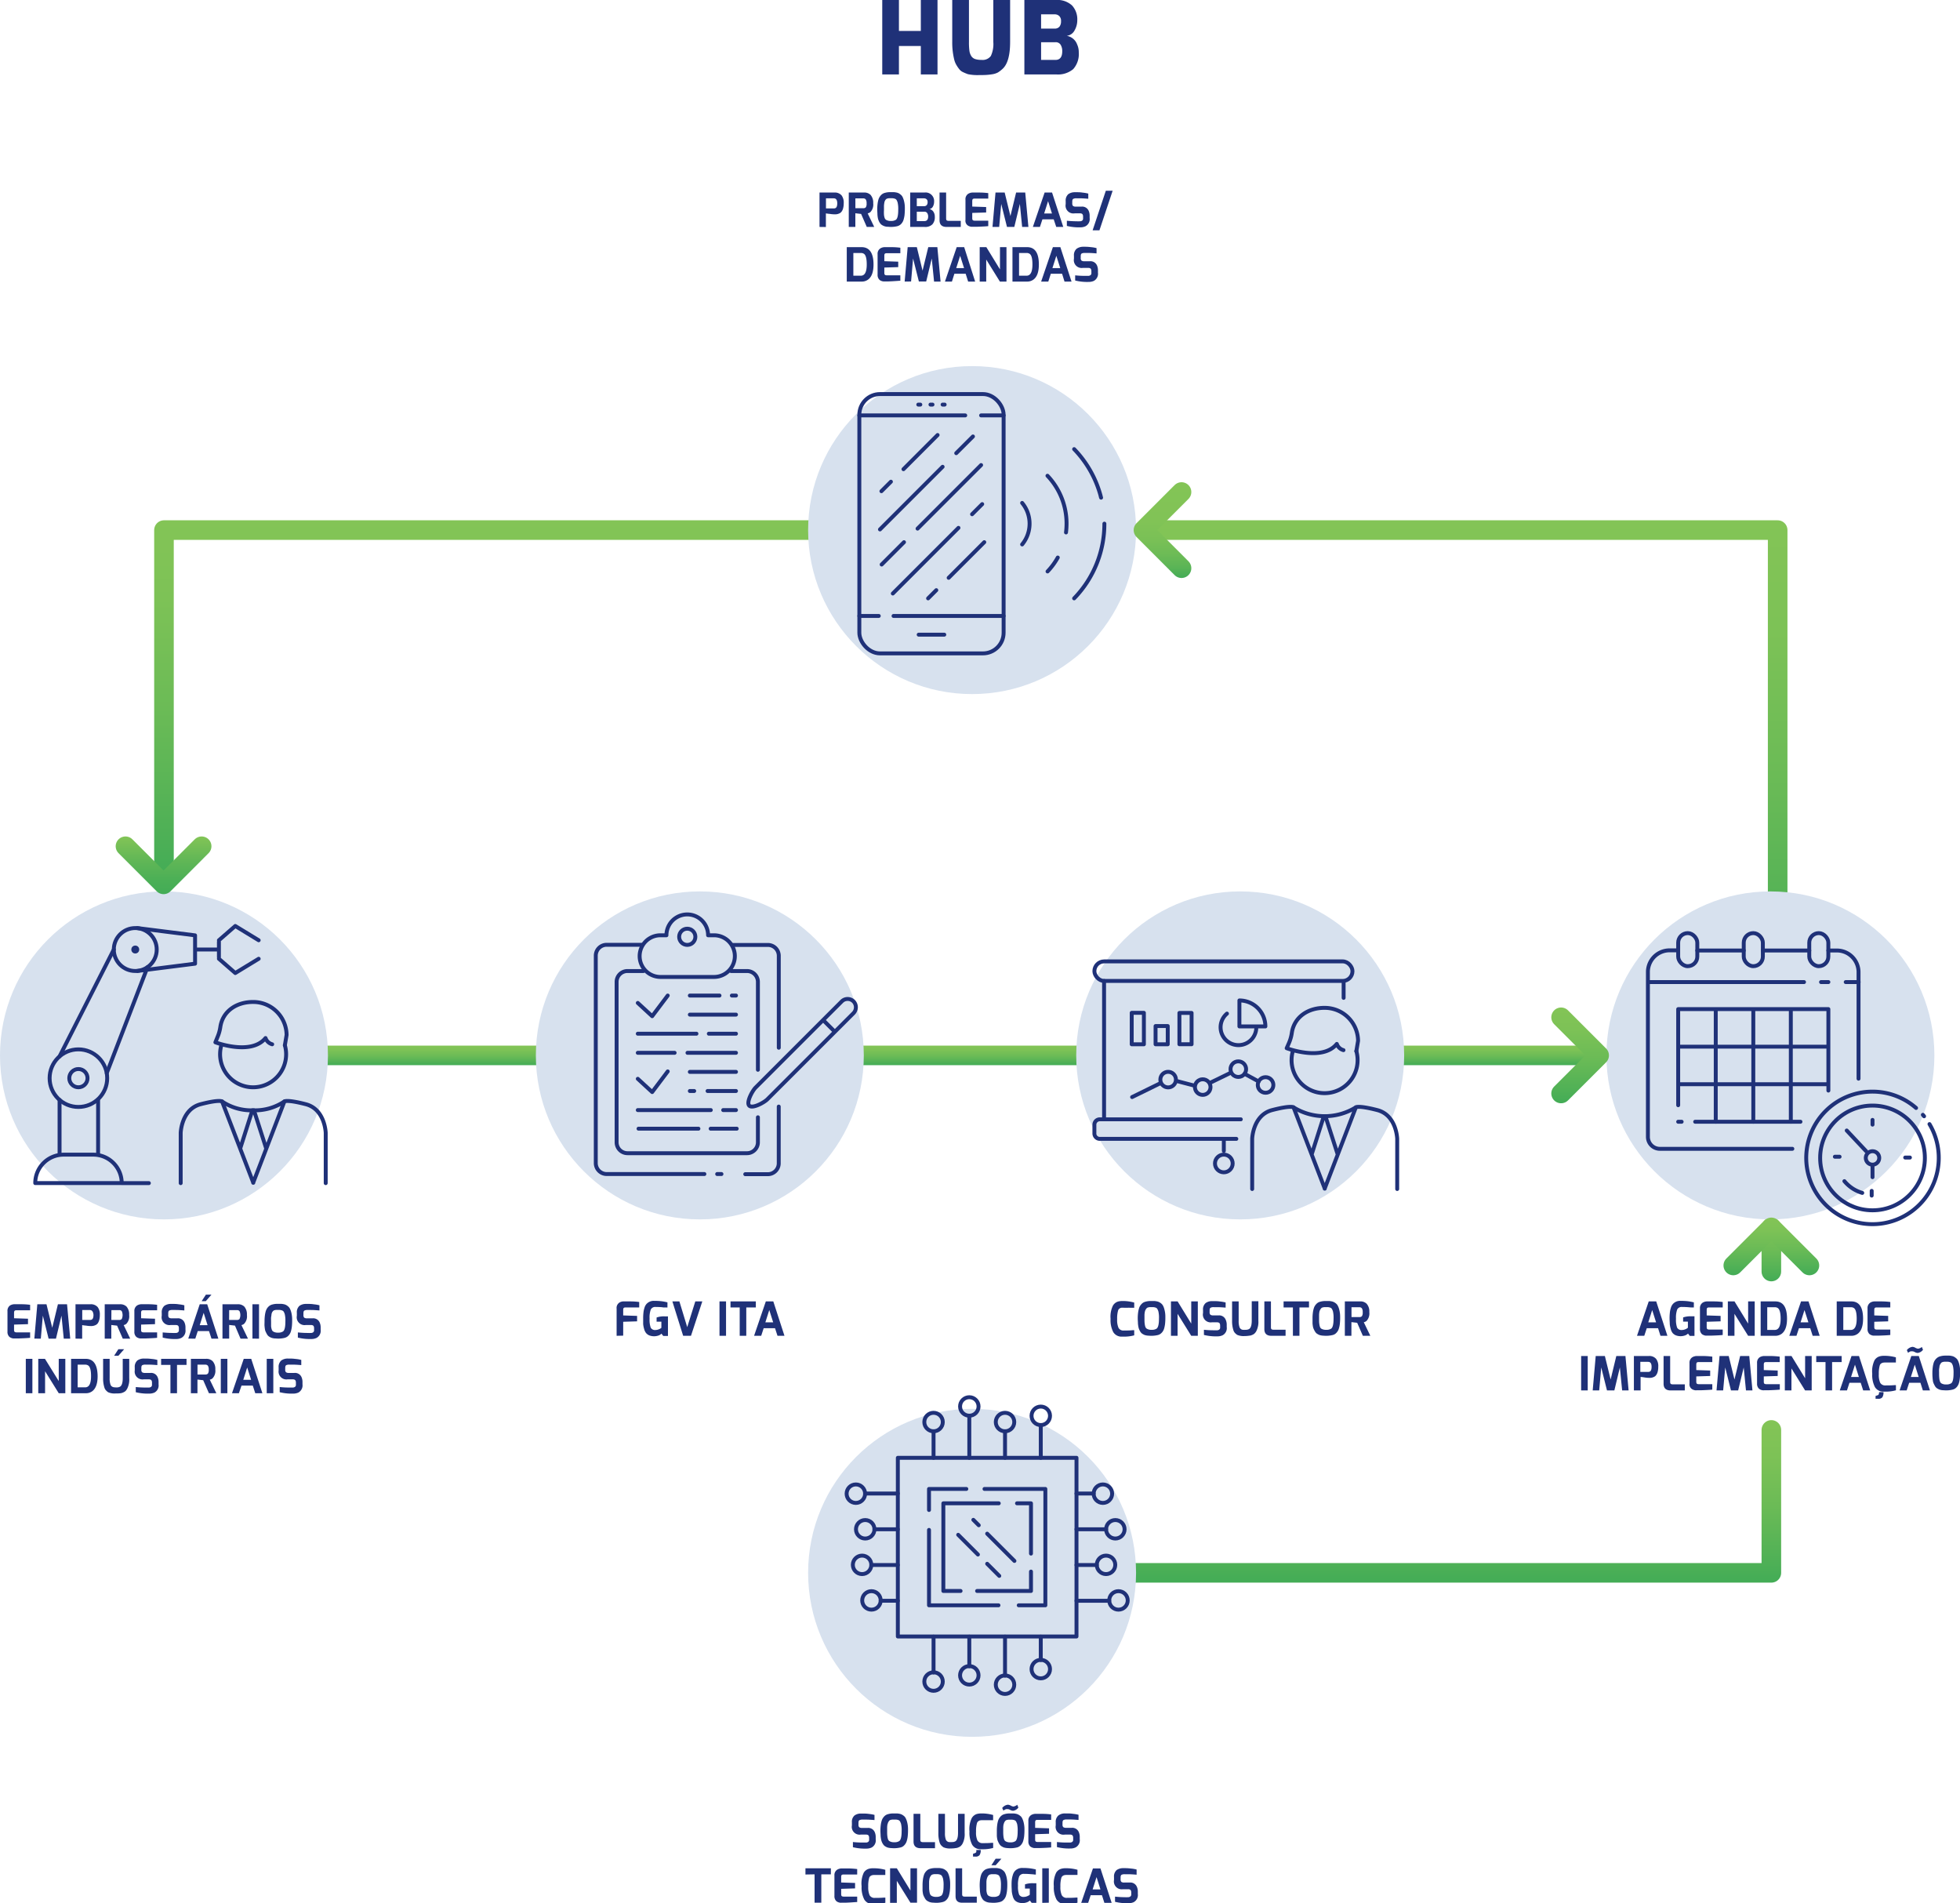 <svg xmlns="http://www.w3.org/2000/svg" xmlns:xlink="http://www.w3.org/1999/xlink" viewBox="0 0 500.48 485.92"><defs><style>.a{fill:#1f3178}.h{fill:none;stroke-linecap:round;stroke-linejoin:round}.g{fill:#d7e1ee}.h{stroke:#1f3178}</style><linearGradient id="a" x1="146.57" y1="132.84" x2="146.57" y2="223.93" gradientUnits="userSpaceOnUse"><stop offset="0" stop-color="#83c456"/><stop offset=".22" stop-color="#7dc256"/><stop offset=".53" stop-color="#6bbb56"/><stop offset=".88" stop-color="#4eb056"/><stop offset="1" stop-color="#43ac56"/></linearGradient><linearGradient id="b" x1="219.89" y1="266.96" x2="219.89" y2="271.96" xlink:href="#a"/><linearGradient id="c" x1="452.31" y1="310.87" x2="452.31" y2="327.14" xlink:href="#a"/><linearGradient id="d" x1="349" y1="362.58" x2="349" y2="404.07" xlink:href="#a"/><linearGradient id="e" x1="374.56" y1="132.84" x2="374.56" y2="255.4" xlink:href="#a"/><linearGradient id="f" data-name="Gradiente sem nome 7" x1="6044.2" y1="-53.98" x2="6044.2" y2="-68.71" gradientTransform="rotate(180 3042.98 79.79)" gradientUnits="userSpaceOnUse"><stop offset="0" stop-color="#83c456"/><stop offset=".03" stop-color="#80c356"/><stop offset=".44" stop-color="#5fb656"/><stop offset=".77" stop-color="#4aaf56"/><stop offset="1" stop-color="#43ac56"/></linearGradient><linearGradient id="g" data-name="Gradiente sem nome 8" x1="2666.63" y1="-3191.39" x2="2642.18" y2="-3191.39" gradientTransform="rotate(-90 3138.99 -349.24)" gradientUnits="userSpaceOnUse"><stop offset="0" stop-color="#83c456"/><stop offset=".41" stop-color="#81c356"/><stop offset=".61" stop-color="#79c056"/><stop offset=".76" stop-color="#6cbb56"/><stop offset=".89" stop-color="#5ab456"/><stop offset="1" stop-color="#43ac56"/></linearGradient><linearGradient id="h" x1="2601.07" y1="3259.65" x2="2625.52" y2="3259.65" gradientTransform="rotate(90 3003.485 659.645)" xlink:href="#a"/><linearGradient id="i" x1="-369.45" y1="-40.2" x2="-369.45" y2="-25.48" gradientTransform="translate(821.76 351.07)" xlink:href="#a"/></defs><path class="a" d="M225.28 19V0h4.26v7.9h5.59V0h4.26v19h-4.26v-7.25h-5.59V19zm25.27.16h-.39a12 12 0 0 1-3-.22 13.26 13.26 0 0 1-1.23-.51 2.53 2.53 0 0 1-.93-.7 8.27 8.27 0 0 1-.74-1.06 5 5 0 0 1-.61-1.49 18.34 18.34 0 0 1-.5-4.47V0h4.27v10.71a16.37 16.37 0 0 0 .11 2.21 3.41 3.41 0 0 0 .48 1.39 1.89 1.89 0 0 0 1 .77 5 5 0 0 0 1.62.21 2.6 2.6 0 0 0 2.38-1 7.22 7.22 0 0 0 .63-3.58V0h4.29v10.71q0 5.07-1.89 6.84a7.89 7.89 0 0 1-1.21.94 4.44 4.44 0 0 1-1.39.46 16 16 0 0 1-2.89.21zm11.02-.16V0h8a5.55 5.55 0 0 1 4.17 1.39 5.21 5.21 0 0 1 1.34 3.76 5.17 5.17 0 0 1-.69 2.61 2.6 2.6 0 0 1-2 1.39 3.4 3.4 0 0 1 2.65 2.19 4.68 4.68 0 0 1 .42 2 5.81 5.81 0 0 1-1.41 4.3 6.05 6.05 0 0 1-4.37 1.36zm4.27-11.7h3.48a1.51 1.51 0 0 0 1.2-.48 2.13 2.13 0 0 0 .41-1.4 1.68 1.68 0 0 0-.47-1.34 1.64 1.64 0 0 0-1.14-.42h-3.48zm0 8h3.66c1.16 0 1.74-.74 1.74-2.21a3.07 3.07 0 0 0-.41-1.66 1.45 1.45 0 0 0-1.33-.65h-3.66zM418 341.05l3-8.78h1.91l2.86 8.78H424l-.62-1.94h-2.88l-.64 1.94zm2.88-3.43h2l-1-3.14zm5.73 1.67a6.68 6.68 0 0 1-.24-1.23c0-.41-.05-.89-.05-1.44a12.45 12.45 0 0 1 .07-1.45 5.51 5.51 0 0 1 .25-1.22 2.66 2.66 0 0 1 .51-1 2.48 2.48 0 0 1 2-.82 16.64 16.64 0 0 1 1.73.08 11.27 11.27 0 0 1 1.64.31v1.3h-.69l-.67-.06c-.57-.05-1.11-.07-1.62-.07a1.27 1.27 0 0 0-1.27.64 6.06 6.06 0 0 0-.31 2.36 6 6 0 0 0 .29 2.29 1.24 1.24 0 0 0 1.22.59 2.2 2.2 0 0 0 .74-.14 2.55 2.55 0 0 0 .57-.27l.22-.16v-1.57h-1.22v-1.07a5.85 5.85 0 0 1 2.09-.29h.81v5h-1.2l-.45-.59a2 2 0 0 1-.9.52 3.4 3.4 0 0 1-2.21-.07 2.23 2.23 0 0 1-.84-.61 3 3 0 0 1-.47-1.03zm8.16-6.7a2.27 2.27 0 0 1 .59-.25 2 2 0 0 1 .47-.07h1.73c1 0 1.82.08 2.33.15v1.39h-3.47c-.29 0-.48.07-.55.22a1.12 1.12 0 0 0-.07.45v1.37l3.55.12v1.39l-3.55.11v1.37c0 .3.08.49.25.55a1.34 1.34 0 0 0 .49.07h3.35v1.38c-.4.06-1.39.12-3 .17h-1.33a1.68 1.68 0 0 1-.5-.13 1.62 1.62 0 0 1-.5-.28 1.73 1.73 0 0 1-.48-1.34v-5.23a1.63 1.63 0 0 1 .69-1.44zm6.43 8.46v-8.78h1.7l3.48 5.67v-5.67h1.68v8.78h-1.68l-3.49-5.61v5.61zm8.38 0v-8.78h3.73c2 0 3 1.47 3 4.43 0 1.82-.43 3.08-1.3 3.79a2.73 2.73 0 0 1-1.74.56zm5.1-4.37c0-1.45-.24-2.35-.7-2.7a1.35 1.35 0 0 0-.8-.22h-1.92v5.79h1.92c1 0 1.5-.95 1.5-2.87zm2.21 4.37l3-8.78h1.91l2.85 8.78h-1.79l-.62-1.94h-2.88l-.64 1.94zm2.88-3.43h2l-1-3.14zm9.23 3.43v-8.78h3.73c2 0 3 1.47 3 4.43 0 1.82-.43 3.08-1.31 3.79a2.69 2.69 0 0 1-1.74.56zm5.1-4.37q0-2.18-.69-2.7a1.36 1.36 0 0 0-.81-.22h-1.92v5.79h1.92c1 0 1.5-.95 1.5-2.87zm3.46-4.09a2.27 2.27 0 0 1 .59-.25 2 2 0 0 1 .47-.07h1.73c1 0 1.82.08 2.33.15v1.39h-3.46c-.3 0-.49.07-.56.22a1.32 1.32 0 0 0-.07.45v1.37l3.55.12v1.39l-3.55.11v1.37c0 .3.09.49.25.55a1.36 1.36 0 0 0 .5.07h3.34v1.38c-.4.06-1.38.12-3 .17h-1.33a1.68 1.68 0 0 1-.5-.13 1.74 1.74 0 0 1-.5-.28 1.73 1.73 0 0 1-.48-1.34v-5.23a1.63 1.63 0 0 1 .69-1.44zM403.74 355v-8.79h1.68V355zm2.95 0l.77-8.79h2.34l1.47 6 1.45-6h2.33l.81 8.79h-1.65l-.58-5.87-1.41 5.87h-1.88l-1.47-5.87-.52 5.87zm10.52 0v-8.79H421a2.27 2.27 0 0 1 1.89.74 3 3 0 0 1 .54 2 4.7 4.7 0 0 1-.16 1.33 2.44 2.44 0 0 1-.4.84 1.39 1.39 0 0 1-.59.45 2.36 2.36 0 0 1-1 .22c-.28 0-.73 0-1.36-.11s-.95-.12-1-.13V355zm3.64-7.3h-2v2.57h2a.91.91 0 0 0 .47-.11c.28-.16.41-.57.41-1.22-.01-.83-.3-1.24-.88-1.24zm3.94 5.59v-7.08h1.68v6.62c0 .3.08.48.25.55a1.59 1.59 0 0 0 .49.07h3V355h-3.62c-1.19 0-1.8-.57-1.8-1.71zm7.32-6.75a2 2 0 0 1 .59-.25 2.17 2.17 0 0 1 .47-.08h1.74a20.3 20.3 0 0 1 2.32.16v1.39h-3.46c-.3 0-.48.07-.56.21a1.39 1.39 0 0 0-.07.46v1.37l3.55.12v1.39l-3.55.11v1.37c0 .3.09.48.25.55a1.62 1.62 0 0 0 .5.07h3.34v1.38c-.4.05-1.38.11-3 .17h-1a2.06 2.06 0 0 1-.33 0 1.82 1.82 0 0 1-.49-.12 1.46 1.46 0 0 1-1-1.62V348a1.63 1.63 0 0 1 .7-1.46zm6.2 8.46l.77-8.79h2.34l1.47 6 1.45-6h2.33l.81 8.79h-1.65l-.58-5.87-1.42 5.87H442l-1.47-5.87L440 355zm11.01-8.46a2 2 0 0 1 .59-.25 2.08 2.08 0 0 1 .47-.08h1.73a20.51 20.51 0 0 1 2.33.16v1.39H451c-.29 0-.48.07-.55.21a1.17 1.17 0 0 0-.07.46v1.37l3.55.12v1.39l-3.55.11v1.37c0 .3.08.48.25.55a1.59 1.59 0 0 0 .49.07h3.35v1.38c-.4.05-1.39.11-3 .17h-1a2.06 2.06 0 0 1-.33 0 2 2 0 0 1-.5-.12 1.64 1.64 0 0 1-.5-.29 1.7 1.7 0 0 1-.48-1.33V348a1.63 1.63 0 0 1 .66-1.46zm6.43 8.46v-8.79h1.7l3.48 5.68v-5.68h1.68V355h-1.68l-3.49-5.62V355zm8.02-7.24v-1.55h6.49v1.55h-2.44V355h-1.68v-7.24zm6.01 7.24l3-8.79h1.91l2.86 8.79h-1.79l-.63-1.95h-2.88l-.63 1.95zm2.88-3.43h2l-1-3.15zm6-4.28a2.25 2.25 0 0 1 1.33-1 3.8 3.8 0 0 1 1.06-.13 11 11 0 0 1 3.06.39v1.32h-2.62a3.13 3.13 0 0 0-.69.05 1.22 1.22 0 0 0-.48.22.9.9 0 0 0-.33.48 7.24 7.24 0 0 0-.24 2.19 5.07 5.07 0 0 0 .33 2.19 1.43 1.43 0 0 0 1.37.72c.75 0 1.51 0 2.28-.07h.39v1.31a9.39 9.39 0 0 1-2.79.34h-.27a2.49 2.49 0 0 1-2.3-1.15 6.66 6.66 0 0 1-.69-3.39 6.54 6.54 0 0 1 .59-3.47zm1.15 8.15h1.13a2.22 2.22 0 0 1-.29 1.31 1.23 1.23 0 0 1-1.06.38h-.67v-.72l.53-.18a.47.47 0 0 0 .29-.26 1.34 1.34 0 0 0 .07-.53zm5.24-.44l3-8.79h1.91l2.85 8.79H491l-.62-1.95h-2.88l-.64 1.95zm4.63-10.65a1.85 1.85 0 0 0 1.06-.45l.29.72a2 2 0 0 1-1.35.81 1.6 1.6 0 0 1-.71-.21 1.72 1.72 0 0 0-.59-.21h-.47a.76.76 0 0 0-.19.07l-.15.08-.18.11-.19.1-.29-.66a2.12 2.12 0 0 1 1.45-.84 1.7 1.7 0 0 1 .69.22 1.48 1.48 0 0 0 .5.2zm-1.75 7.22h2l-1-3.15zm5.68 1.26a8.27 8.27 0 0 1-.13-1 12.57 12.57 0 0 1-.05-1.31 11 11 0 0 1 .09-1.44 7 7 0 0 1 .24-1.15 2.65 2.65 0 0 1 1-1.34 2.24 2.24 0 0 1 .66-.3 4.78 4.78 0 0 1 1.32-.18h1a4.35 4.35 0 0 1 .67.1 2.21 2.21 0 0 1 .6.22 3.27 3.27 0 0 1 .51.37 1.61 1.61 0 0 1 .43.56 5.46 5.46 0 0 1 .3.79 7.14 7.14 0 0 1 .26 2.07 14 14 0 0 1-.09 1.83 6.72 6.72 0 0 1-.23 1.11 2.77 2.77 0 0 1-.39.79 2.39 2.39 0 0 1-.52.53 2 2 0 0 1-.65.3 6.83 6.83 0 0 1-2.34.17 3.12 3.12 0 0 1-1.08-.18 3.89 3.89 0 0 1-.58-.3 1.78 1.78 0 0 1-.42-.4 4.14 4.14 0 0 1-.32-.56 3.66 3.66 0 0 1-.28-.68zm1.63-4c0 .21-.07.47-.1.76s0 .67 0 1.12a9.35 9.35 0 0 0 .05 1.14 3.31 3.31 0 0 0 .16.81 1 1 0 0 0 .34.51 2.2 2.2 0 0 0 1.3.3 2.16 2.16 0 0 0 1.26-.31c.39-.3.58-1.14.58-2.52a7.37 7.37 0 0 0-.15-1.87 3.28 3.28 0 0 0-.27-.64.82.82 0 0 0-.36-.3 2.11 2.11 0 0 0-.87-.16h-.7a2.07 2.07 0 0 0-.42.08.77.77 0 0 0-.35.18 1.43 1.43 0 0 0-.25.35 1.5 1.5 0 0 0-.22.58zm-211.06-15.48a2.27 2.27 0 0 1 1.33-1.05 4.19 4.19 0 0 1 1.05-.13 10.56 10.56 0 0 1 3.06.4v1.32h-1.13a4 4 0 0 0-.49 0h-1a3.9 3.9 0 0 0-.69 0 1.3 1.3 0 0 0-.48.22.93.93 0 0 0-.33.49 7.37 7.37 0 0 0-.24 2.22 5 5 0 0 0 .35 2.2 1.39 1.39 0 0 0 1.35.68c.75 0 1.51 0 2.28-.08h.38v1.31a9.69 9.69 0 0 1-2.78.33h-.28a2.47 2.47 0 0 1-2.29-1.15 6.66 6.66 0 0 1-.69-3.39 6.47 6.47 0 0 1 .6-3.37zm6.53 5.53a7.59 7.59 0 0 1-.14-1c0-.36-.05-.79-.05-1.3a10.91 10.91 0 0 1 .09-1.44 6.68 6.68 0 0 1 .25-1.15 2.39 2.39 0 0 1 .42-.81 2.65 2.65 0 0 1 .53-.53 2.07 2.07 0 0 1 .67-.3 4.66 4.66 0 0 1 1.31-.18h1a5.73 5.73 0 0 1 .67.1 2.28 2.28 0 0 1 .61.23 2.65 2.65 0 0 1 .51.36 1.94 1.94 0 0 1 .43.57 4.39 4.39 0 0 1 .29.78 7.19 7.19 0 0 1 .27 2.08 14.13 14.13 0 0 1-.09 1.83 7.77 7.77 0 0 1-.23 1.1 2.77 2.77 0 0 1-.39.79 2.62 2.62 0 0 1-.52.53 2.06 2.06 0 0 1-.65.31 7.18 7.18 0 0 1-2.35.17 3.83 3.83 0 0 1-1.08-.18 4.45 4.45 0 0 1-.58-.31 1.56 1.56 0 0 1-.41-.4 3.19 3.19 0 0 1-.32-.56 3.14 3.14 0 0 1-.24-.69zm1.63-4a6.64 6.64 0 0 0-.1.77v1.11c0 .45 0 .83.05 1.15a4.14 4.14 0 0 0 .16.81 1 1 0 0 0 .35.5 2.19 2.19 0 0 0 1.29.3 2.09 2.09 0 0 0 1.26-.31c.39-.3.59-1.14.59-2.52a7.22 7.22 0 0 0-.15-1.86 2.8 2.8 0 0 0-.28-.65.79.79 0 0 0-.35-.3 2.35 2.35 0 0 0-.88-.15h-.7a3.83 3.83 0 0 0-.42.08.74.74 0 0 0-.35.19 1.66 1.66 0 0 0-.25.34 1.73 1.73 0 0 0-.22.57zm6.66 6.17v-8.78h1.7l3.48 5.67v-5.67h1.68v8.78h-1.68l-3.49-5.61v5.61zm8.19-5.83v-.76a2.12 2.12 0 0 1 .68-1.78 2.73 2.73 0 0 1 1.7-.48h.6c.31 0 .76 0 1.36.09a10 10 0 0 1 1.43.25v1.32c-.91-.08-1.64-.12-2.18-.12h-.87a1.6 1.6 0 0 0-.79.15c-.17.09-.25.33-.25.71v.4a.88.88 0 0 0 .2.67 1.22 1.22 0 0 0 .74.17h1.39A1.79 1.79 0 0 1 313 337a3.08 3.08 0 0 1 .24 1.24v.58a2.05 2.05 0 0 1-1.06 2.1 3.08 3.08 0 0 1-1.36.27 12.61 12.61 0 0 1-3.4-.36v-1.32a22.92 22.92 0 0 0 2.31.13h1.14a1.39 1.39 0 0 0 .33-.1.62.62 0 0 0 .36-.64v-.46c0-.42-.13-.68-.39-.77a1.16 1.16 0 0 0-.4-.06h-1.34a2 2 0 0 1-2.24-2.39zm10.81 5.89h-.17a4.08 4.08 0 0 1-1.92-.3 3.82 3.82 0 0 1-.51-.42 1.88 1.88 0 0 1-.43-.69 7.49 7.49 0 0 1-.36-2.49v-4.94h1.68v4.94a4.66 4.66 0 0 0 .23 1.69 1.06 1.06 0 0 0 .8.62 5.06 5.06 0 0 0 .77 0 1.73 1.73 0 0 0 .83-.18c.47-.25.71-1 .71-2.17v-4.94h1.69v4.94a5.18 5.18 0 0 1-.55 2.74 2.49 2.49 0 0 1-.36.48 1.37 1.37 0 0 1-.44.33 3.21 3.21 0 0 1-.46.2 2 2 0 0 1-.52.1 7.07 7.07 0 0 1-.99.09zm4.85-1.76v-7.08h1.68v6.61c0 .3.08.49.25.55a1.34 1.34 0 0 0 .49.07h3v1.55h-3.62c-1.19 0-1.8-.57-1.8-1.7zm4.91-5.53v-1.55h6.49v1.55h-2.44v7.23h-1.67v-7.23zm7.53 5.06a7.59 7.59 0 0 1-.14-1v-1.3a10.91 10.91 0 0 1 .09-1.44 5.85 5.85 0 0 1 .25-1.15 2.39 2.39 0 0 1 .42-.81 2.41 2.41 0 0 1 .53-.53 2 2 0 0 1 .67-.3 4.66 4.66 0 0 1 1.31-.18h1a5.73 5.73 0 0 1 .67.1 2.28 2.28 0 0 1 .61.23 2.65 2.65 0 0 1 .51.36 1.76 1.76 0 0 1 .42.57 3.73 3.73 0 0 1 .3.78 7.19 7.19 0 0 1 .27 2.08 14.13 14.13 0 0 1-.09 1.83 6.51 6.51 0 0 1-.24 1.1 2.64 2.64 0 0 1-.9 1.32 2 2 0 0 1-.66.31 7.1 7.1 0 0 1-2.34.17 3.83 3.83 0 0 1-1.08-.18 4.45 4.45 0 0 1-.58-.31 1.56 1.56 0 0 1-.41-.4 4 4 0 0 1-.33-.56 3.67 3.67 0 0 1-.28-.69zm1.62-4a6.84 6.84 0 0 0-.09.77v1.11c0 .45 0 .83.05 1.15a4.14 4.14 0 0 0 .16.81 1 1 0 0 0 .34.5 2.25 2.25 0 0 0 1.3.3 2.09 2.09 0 0 0 1.26-.31c.39-.3.59-1.14.59-2.52a7.22 7.22 0 0 0-.15-1.86 2.8 2.8 0 0 0-.28-.65.79.79 0 0 0-.35-.3 2.35 2.35 0 0 0-.88-.15h-.7a3.83 3.83 0 0 0-.42.08.74.74 0 0 0-.35.19 1.66 1.66 0 0 0-.25.34 1.73 1.73 0 0 0-.23.57zm10.34-2.61a2.23 2.23 0 0 1 1.71.59 2.93 2.93 0 0 1 .69 2.14 2.78 2.78 0 0 1-.71 2.25 2 2 0 0 1-.35.23l-.35.12 1.67 3.45H348l-1.45-3.32-1.47-.17v3.49h-1.68v-8.78zm-2.15 4h2a.84.84 0 0 0 .67-.24 1.66 1.66 0 0 0 .19-1 1.7 1.7 0 0 0-.21-1 .79.79 0 0 0-.65-.27h-2zm-187.65 4.78v-6.93a1.62 1.62 0 0 1 1.21-1.77 1.69 1.69 0 0 1 .48-.08h1.75c1 0 1.82.08 2.33.15v1.39h-3.47c-.29 0-.48.07-.55.22a1.12 1.12 0 0 0-.07.45v1.37l3.55.12v1.39l-3.55.11v3.54zm7.02-1.76a6.68 6.68 0 0 1-.24-1.23v-1.44a12.34 12.34 0 0 1 .07-1.45 5.51 5.51 0 0 1 .25-1.22 2.58 2.58 0 0 1 .51-1 2.48 2.48 0 0 1 2-.82 16.64 16.64 0 0 1 1.73.08 12.61 12.61 0 0 1 1.64.3v1.31h-.2a4.41 4.41 0 0 0-.49 0c-.21 0-.43 0-.67-.06-.57-.05-1.11-.07-1.62-.07a1.27 1.27 0 0 0-1.27.64 6 6 0 0 0-.31 2.36 6 6 0 0 0 .29 2.29 1.24 1.24 0 0 0 1.22.59 2.2 2.2 0 0 0 .74-.14 2.55 2.55 0 0 0 .57-.27l.19-.14v-1.57h-1.22v-1.07a5.57 5.57 0 0 1 2.08-.29h.82v5h-1.2l-.46-.59a2 2 0 0 1-.89.52 3.47 3.47 0 0 1-2.21-.07 2.17 2.17 0 0 1-.84-.62 2.82 2.82 0 0 1-.49-1.04zm7.22-7.02h1.79l2 6.57 2.06-6.57h1.79l-2.89 8.78h-2zm12.03 8.78v-8.78h1.67v8.78zm2.81-7.24v-1.54H193v1.54h-2.44v7.24h-1.68v-7.24zm6.02 7.24l3-8.78h1.91l2.85 8.78h-1.78l-.63-1.94H195l-.63 1.94zm2.88-3.43h2l-1-3.15zM2.56 333.31a2.19 2.19 0 0 1 .6-.25 1.9 1.9 0 0 1 .46-.07h1.74c1 0 1.81.08 2.33.15v1.39H4.22c-.3 0-.48.07-.55.22a1.1 1.1 0 0 0-.08.45v1.37l3.56.12v1.39l-3.56.11v1.37c0 .3.09.49.26.55a1.3 1.3 0 0 0 .49.07h3.35v1.38c-.4.06-1.39.11-3 .17h-1.3a1.89 1.89 0 0 1-.49-.13 1.83 1.83 0 0 1-.51-.29 1.69 1.69 0 0 1-.48-1.31v-5.23a1.63 1.63 0 0 1 .65-1.46zm6.21 8.46l.76-8.77h2.34l1.47 6 1.45-6h2.33l.81 8.78h-1.65l-.58-5.87-1.41 5.87h-1.88l-1.47-5.87-.52 5.87zm10.51 0V333h3.78a2.27 2.27 0 0 1 1.89.73 3.08 3.08 0 0 1 .54 2 4.68 4.68 0 0 1-.16 1.32 2.54 2.54 0 0 1-.39.84 1.49 1.49 0 0 1-.6.45 2.36 2.36 0 0 1-1 .22c-.28 0-.73 0-1.36-.11a9.29 9.29 0 0 1-1-.13v3.48zm3.65-7.3H21V337h2a.81.81 0 0 0 .46-.11c.28-.16.41-.56.41-1.22-.08-.78-.37-1.2-.94-1.2zm7.65-1.47a2.29 2.29 0 0 1 1.72.58 3 3 0 0 1 .68 2.15 2.75 2.75 0 0 1-.71 2.25 1.41 1.41 0 0 1-.34.22 2 2 0 0 1-.35.12l1.67 3.46h-1.9l-1.45-3.32-1.48-.17v3.49h-1.68V333zm-2.15 4h2a.81.81 0 0 0 .66-.24 2.44 2.44 0 0 0 0-2 .77.77 0 0 0-.64-.27h-2zm6.57-3.69a2.27 2.27 0 0 1 .59-.25 2 2 0 0 1 .47-.07h1.73c1 0 1.82.08 2.33.15v1.39h-3.47c-.29 0-.48.07-.55.22a1.12 1.12 0 0 0-.07.45v1.37l3.55.12v1.39l-3.55.11v1.37c0 .3.08.49.25.55a1.34 1.34 0 0 0 .49.07h3.35v1.38c-.4.06-1.39.11-3 .17h-1.33a2.06 2.06 0 0 1-.5-.13 1.64 1.64 0 0 1-.5-.29 1.69 1.69 0 0 1-.48-1.33v-5.23a1.63 1.63 0 0 1 .69-1.44zm6.3 2.63v-.76a2.15 2.15 0 0 1 .68-1.79 2.85 2.85 0 0 1 1.69-.48h.61c.31 0 .76 0 1.36.1a8.79 8.79 0 0 1 1.43.25v1.32c-.91-.08-1.64-.12-2.18-.12H44a1.6 1.6 0 0 0-.79.15c-.17.09-.25.33-.25.7v.44a.88.88 0 0 0 .2.67 1.2 1.2 0 0 0 .73.17h1.4a1.79 1.79 0 0 1 1.83 1.09 3.07 3.07 0 0 1 .24 1.23v.59a2.06 2.06 0 0 1-1.07 2.1 3 3 0 0 1-1.35.27 12.61 12.61 0 0 1-3.4-.36v-1.32c.88.08 1.65.13 2.31.13a11.09 11.09 0 0 0 1.14 0 1 1 0 0 0 .33-.09.63.63 0 0 0 .36-.64v-.47c0-.41-.13-.67-.39-.76a1.16 1.16 0 0 0-.4-.06h-1.32a2 2 0 0 1-2.27-2.36zm6.77 5.83L51 333h1.91l2.85 8.78H54l-.63-1.94H50.5l-.63 1.94zm2.93-3.43h2l-1-3.15zm.49-6.13l1.09-1.67H54l-1.46 1.67zm9.16.79a2.29 2.29 0 0 1 1.72.58 3 3 0 0 1 .68 2.15 2.75 2.75 0 0 1-.71 2.25 1.41 1.41 0 0 1-.34.22 2 2 0 0 1-.35.12l1.67 3.46h-1.9L60 338.45l-1.48-.17v3.49h-1.71V333zm-2.15 4h2a.81.81 0 0 0 .66-.24 2.44 2.44 0 0 0 0-2 .77.77 0 0 0-.64-.27h-2zm5.96 4.77V333h1.68v8.78zm3.23-2.17c-.06-.28-.1-.6-.14-1s0-.8 0-1.3a10.91 10.91 0 0 1 .09-1.44 6.89 6.89 0 0 1 .24-1.16 3.09 3.09 0 0 1 .42-.81 2.6 2.6 0 0 1 .54-.52 2 2 0 0 1 .66-.3 4.78 4.78 0 0 1 1.32-.18h1a5.88 5.88 0 0 1 .68.1 2.34 2.34 0 0 1 .6.22 3.27 3.27 0 0 1 .51.37 1.86 1.86 0 0 1 .43.56 5.46 5.46 0 0 1 .3.79 7.52 7.52 0 0 1 .26 2.08 14.13 14.13 0 0 1-.09 1.83 8.09 8.09 0 0 1-.23 1.1 2.77 2.77 0 0 1-.39.79 2.62 2.62 0 0 1-.52.53 2.31 2.31 0 0 1-.65.31 6.87 6.87 0 0 1-2.34.16 3.12 3.12 0 0 1-1.08-.18 2.85 2.85 0 0 1-.58-.3 1.46 1.46 0 0 1-.42-.4 3.19 3.19 0 0 1-.32-.56 3.14 3.14 0 0 1-.29-.69zm1.63-4c0 .21-.07.47-.1.76s0 .67 0 1.12v1.15a4.1 4.1 0 0 0 .17.81 1 1 0 0 0 .34.5 2.19 2.19 0 0 0 1.29.3 2.09 2.09 0 0 0 1.26-.31c.4-.3.59-1.14.59-2.52a7.22 7.22 0 0 0-.15-1.86 3.16 3.16 0 0 0-.27-.65.88.88 0 0 0-.36-.3 2.33 2.33 0 0 0-.87-.16h-.71a2.37 2.37 0 0 0-.42.08.71.71 0 0 0-.34.19 1.43 1.43 0 0 0-.26.34 1.73 1.73 0 0 0-.17.58zm6.48.34v-.76a2.15 2.15 0 0 1 .68-1.79 2.85 2.85 0 0 1 1.69-.48h.61c.31 0 .76 0 1.36.1a8.79 8.79 0 0 1 1.43.25v1.32c-.91-.08-1.64-.12-2.18-.12h-.87a1.6 1.6 0 0 0-.79.15c-.17.09-.25.33-.25.7v.44a.88.88 0 0 0 .2.67 1.2 1.2 0 0 0 .73.17h1.4a1.79 1.79 0 0 1 1.83 1.09 3.07 3.07 0 0 1 .24 1.23v.59a2.06 2.06 0 0 1-1.07 2.1 3 3 0 0 1-1.35.27 12.61 12.61 0 0 1-3.4-.36v-1.32c.88.08 1.65.13 2.31.13a11.09 11.09 0 0 0 1.14 0 1 1 0 0 0 .33-.09.63.63 0 0 0 .36-.64v-.47c0-.41-.13-.67-.39-.76a1.16 1.16 0 0 0-.4-.06h-1.34a2 2 0 0 1-2.27-2.36zM6.59 355.71v-8.78h1.68v8.78zm3.18 0v-8.78h1.71l3.52 5.68v-5.68h1.68v8.78H15l-3.49-5.61v5.61zm8.38 0v-8.78h3.73q3 0 3.05 4.43c0 1.82-.44 3.09-1.31 3.79a2.64 2.64 0 0 1-1.74.56zm5.1-4.36c0-1.46-.23-2.36-.7-2.7a1.31 1.31 0 0 0-.8-.23h-1.92v5.79h1.92c1 0 1.5-.95 1.5-2.86zm6.47 4.42h-.17a4.08 4.08 0 0 1-1.92-.3 2.77 2.77 0 0 1-.5-.42 1.78 1.78 0 0 1-.44-.69 7.43 7.43 0 0 1-.36-2.48v-4.95H28v4.95a4.7 4.7 0 0 0 .23 1.69 1.05 1.05 0 0 0 .81.61 4.59 4.59 0 0 0 .76.05 1.73 1.73 0 0 0 .83-.18c.47-.26.71-1 .71-2.17v-4.95H33v4.95a5.17 5.17 0 0 1-.55 2.73 3.7 3.7 0 0 1-.35.49 1.72 1.72 0 0 1-.45.32 3.21 3.21 0 0 1-.46.2 2.44 2.44 0 0 1-.52.11 9.33 9.33 0 0 1-.95.04zm-.58-9.62l1.08-1.67h1.48l-1.47 1.67zm5.27 3.73v-.75a2.14 2.14 0 0 1 .68-1.79 2.85 2.85 0 0 1 1.69-.48h.61a12.44 12.44 0 0 1 1.36.1 7.82 7.82 0 0 1 1.43.25v1.32c-.91-.08-1.64-.12-2.18-.12h-.87a1.74 1.74 0 0 0-.79.14c-.17.1-.25.33-.25.71v.43a.86.86 0 0 0 .2.67 1.2 1.2 0 0 0 .73.17h1.4a1.79 1.79 0 0 1 1.83 1.09 3.08 3.08 0 0 1 .24 1.24v.59a2.07 2.07 0 0 1-1.06 2.1 3.27 3.27 0 0 1-1.36.26 12.61 12.61 0 0 1-3.4-.36v-1.32a22.92 22.92 0 0 0 2.31.13h1.14a1.39 1.39 0 0 0 .33-.1.61.61 0 0 0 .36-.63V353c0-.42-.13-.67-.39-.77a1.16 1.16 0 0 0-.4-.06h-1.34a2 2 0 0 1-2.27-2.29zm6.73-1.4v-1.55h6.49v1.55H45.2v7.23h-1.68v-7.23zm11.44-1.55a2.26 2.26 0 0 1 1.71.59 2.94 2.94 0 0 1 .69 2.15 2.77 2.77 0 0 1-.71 2.24 1.54 1.54 0 0 1-.35.23l-.35.12 1.67 3.45h-1.89l-1.46-3.32-1.47-.17v3.49h-1.68v-8.78zm-2.15 4h2a.83.83 0 0 0 .67-.24 1.64 1.64 0 0 0 .2-1 1.69 1.69 0 0 0-.22-1 .78.78 0 0 0-.65-.27h-2zm5.95 4.78v-8.78h1.68v8.78zm2.86 0l3-8.78h1.91l2.85 8.78h-1.82l-.63-1.94h-2.88l-.67 1.94zm2.88-3.43h2l-1-3.14zm5.99 3.43v-8.78h1.68v8.78zm3.04-5.83v-.75a2.12 2.12 0 0 1 .69-1.79 2.83 2.83 0 0 1 1.69-.48h.61a12.3 12.3 0 0 1 1.35.1 7.79 7.79 0 0 1 1.44.25v1.32c-.92-.08-1.64-.12-2.18-.12h-.87a1.71 1.71 0 0 0-.79.14c-.17.1-.26.33-.26.71v.43a.82.82 0 0 0 .21.67 1.18 1.18 0 0 0 .73.17h1.39a1.8 1.8 0 0 1 1.84 1.09 3.08 3.08 0 0 1 .24 1.24v.59a2.08 2.08 0 0 1-1.07 2.1 3.23 3.23 0 0 1-1.36.26 12.53 12.53 0 0 1-3.39-.36v-1.32a22.89 22.89 0 0 0 2.3.13h1.15a1.39 1.39 0 0 0 .33-.1.61.61 0 0 0 .36-.63V353c0-.42-.13-.67-.4-.77a1.07 1.07 0 0 0-.39-.06h-1.35a2 2 0 0 1-2.27-2.29zm146.38 116.17v-.76a2.12 2.12 0 0 1 .68-1.78 2.73 2.73 0 0 1 1.7-.48h.6c.31 0 .76 0 1.36.09a10 10 0 0 1 1.43.25v1.32c-.91-.08-1.64-.12-2.18-.12h-.87a1.6 1.6 0 0 0-.79.15c-.17.09-.25.33-.25.71v.43a.88.88 0 0 0 .2.67 1.22 1.22 0 0 0 .74.17h1.39a1.79 1.79 0 0 1 1.83 1.09 3.08 3.08 0 0 1 .24 1.24v.58a2.05 2.05 0 0 1-1.06 2.1 3.08 3.08 0 0 1-1.36.27 12.61 12.61 0 0 1-3.4-.36v-1.32a22.92 22.92 0 0 0 2.31.13h1.14a1.39 1.39 0 0 0 .33-.1.62.62 0 0 0 .36-.64v-.46c0-.42-.13-.68-.39-.77a1.16 1.16 0 0 0-.4-.06h-1.34a2 2 0 0 1-2.27-2.35zm7.47 3.66a7.59 7.59 0 0 1-.14-1c0-.36-.05-.79-.05-1.3a10.91 10.91 0 0 1 .09-1.44 5.85 5.85 0 0 1 .25-1.15 2.39 2.39 0 0 1 .42-.81 2.41 2.41 0 0 1 .53-.53 2 2 0 0 1 .67-.3 4.66 4.66 0 0 1 1.31-.18h1a6.06 6.06 0 0 1 .67.1 2.28 2.28 0 0 1 .61.23 3.46 3.46 0 0 1 .51.36 1.76 1.76 0 0 1 .42.57 5.31 5.31 0 0 1 .3.78 7.19 7.19 0 0 1 .27 2.08 14.13 14.13 0 0 1-.09 1.83 6.51 6.51 0 0 1-.24 1.1 2.64 2.64 0 0 1-.9 1.32 2 2 0 0 1-.66.31 7.1 7.1 0 0 1-2.34.17 3.83 3.83 0 0 1-1.08-.18 3.88 3.88 0 0 1-.58-.31 1.56 1.56 0 0 1-.41-.4 3.18 3.18 0 0 1-.33-.56 3.67 3.67 0 0 1-.23-.69zm1.62-4a6.84 6.84 0 0 0-.09.77v1.11c0 .45 0 .83.05 1.15a3.52 3.52 0 0 0 .16.81 1 1 0 0 0 .34.5 2.23 2.23 0 0 0 1.3.3 2.09 2.09 0 0 0 1.26-.31c.39-.3.59-1.14.59-2.52a7.22 7.22 0 0 0-.15-1.86 3.32 3.32 0 0 0-.28-.65.79.79 0 0 0-.35-.3 2.35 2.35 0 0 0-.88-.15h-.7a3.83 3.83 0 0 0-.42.08.69.69 0 0 0-.35.19 1.66 1.66 0 0 0-.25.34 1.5 1.5 0 0 0-.19.57zm6.65 4.47v-7.08H235v6.61c0 .3.09.49.26.55a1.3 1.3 0 0 0 .49.07h3v1.55h-3.65c-1.22 0-1.83-.57-1.83-1.7zm9.73 1.76h-.17a4.08 4.08 0 0 1-1.92-.3 3.82 3.82 0 0 1-.51-.42 1.88 1.88 0 0 1-.43-.69 7.49 7.49 0 0 1-.36-2.49v-4.94h1.68v4.9a4.66 4.66 0 0 0 .23 1.69 1.06 1.06 0 0 0 .8.62 5.06 5.06 0 0 0 .77 0 1.73 1.73 0 0 0 .83-.18c.47-.25.71-1 .71-2.17v-4.86h1.69v4.9a5.18 5.18 0 0 1-.55 2.74 2.49 2.49 0 0 1-.36.48 1.37 1.37 0 0 1-.44.33 3.21 3.21 0 0 1-.46.2 2 2 0 0 1-.52.1 7.07 7.07 0 0 1-.99.09zm5.14-7.76a2.3 2.3 0 0 1 1.33-1.05 4.33 4.33 0 0 1 1.06-.13 10.65 10.65 0 0 1 3.06.4v1.32h-2.62a4 4 0 0 0-.69.05 1.34 1.34 0 0 0-.47.22.94.94 0 0 0-.34.49 7.21 7.21 0 0 0-.24 2.18 4.91 4.91 0 0 0 .34 2.2 1.41 1.41 0 0 0 1.37.72c.75 0 1.51 0 2.28-.08h.38v1.31a9.74 9.74 0 0 1-2.78.33h-.28a2.49 2.49 0 0 1-2.3-1.15 6.66 6.66 0 0 1-.69-3.39 6.47 6.47 0 0 1 .59-3.42zm1.15 8.15h1.13a2.17 2.17 0 0 1-.29 1.31 1.25 1.25 0 0 1-1 .38h-.67v-.72l.52-.18a.53.53 0 0 0 .3-.26 1.7 1.7 0 0 0 .01-.53zm5.39-2.62a6.13 6.13 0 0 1-.14-1v-1.3a10.91 10.91 0 0 1 .09-1.44 6.76 6.76 0 0 1 .24-1.15 2.59 2.59 0 0 1 .43-.81 2.41 2.41 0 0 1 .53-.53 2 2 0 0 1 .66-.3 4.78 4.78 0 0 1 1.32-.18h1a6.06 6.06 0 0 1 .67.1 2.28 2.28 0 0 1 .61.23 3.46 3.46 0 0 1 .51.36 1.76 1.76 0 0 1 .42.57 5.31 5.31 0 0 1 .3.78 7.19 7.19 0 0 1 .27 2.08 14.13 14.13 0 0 1-.09 1.83 7.67 7.67 0 0 1-.24 1.1 2.54 2.54 0 0 1-.39.79 2.19 2.19 0 0 1-.52.53 1.87 1.87 0 0 1-.65.31 7.1 7.1 0 0 1-2.34.17 3.76 3.76 0 0 1-1.08-.18 3.88 3.88 0 0 1-.58-.31 1.42 1.42 0 0 1-.41-.4 2.67 2.67 0 0 1-.33-.56 3.14 3.14 0 0 1-.28-.69zm4-8.47a1.81 1.81 0 0 0 1.07-.46l.29.72a2 2 0 0 1-1.34.82 1.67 1.67 0 0 1-.73-.21 1.63 1.63 0 0 0-.58-.21 1.14 1.14 0 0 0-.28 0h-.19l-.19.07-.16.08-.18.11-.18.11-.3-.66a2.12 2.12 0 0 1 1.45-.84 1.82 1.82 0 0 1 .7.21 1.6 1.6 0 0 0 .5.21zm-2.42 4.5a6.84 6.84 0 0 0-.09.77v1.11a9.62 9.62 0 0 0 .05 1.15 3.52 3.52 0 0 0 .16.81 1 1 0 0 0 .34.5 2.23 2.23 0 0 0 1.3.3 2.09 2.09 0 0 0 1.26-.31c.39-.3.58-1.14.58-2.52a7.9 7.9 0 0 0-.14-1.86 4.08 4.08 0 0 0-.28-.65.85.85 0 0 0-.35-.3 2.35 2.35 0 0 0-.88-.15h-.7a3.43 3.43 0 0 0-.42.08.69.69 0 0 0-.35.19 1.36 1.36 0 0 0-.25.34 1.5 1.5 0 0 0-.19.54zm7.03-2.32a2.13 2.13 0 0 1 .59-.25 2 2 0 0 1 .47-.07h1.73c1 0 1.82.08 2.33.15v1.39h-3.47c-.29 0-.48.07-.55.22a1.12 1.12 0 0 0-.07.45v1.37l3.55.12v1.39l-3.55.11v1.37c0 .3.08.49.25.55a1.3 1.3 0 0 0 .49.07h3.35v1.38c-.4.06-1.39.12-3 .17h-1.34a2.16 2.16 0 0 1-1-.41 1.73 1.73 0 0 1-.48-1.34v-5.23a1.61 1.61 0 0 1 .7-1.44zm6.29 2.63v-.76a2.09 2.09 0 0 1 .69-1.78A2.69 2.69 0 0 1 272 463h.61c.3 0 .76 0 1.35.09a10 10 0 0 1 1.44.25v1.32c-.92-.08-1.64-.12-2.18-.12h-.87a1.57 1.57 0 0 0-.79.15c-.17.09-.25.33-.25.71v.43a.84.84 0 0 0 .2.67 1.18 1.18 0 0 0 .73.17h1.39a1.8 1.8 0 0 1 1.84 1.09 3.08 3.08 0 0 1 .24 1.24v.58a2.06 2.06 0 0 1-1.07 2.1 3.08 3.08 0 0 1-1.36.27 12.53 12.53 0 0 1-3.39-.36v-1.29a22.89 22.89 0 0 0 2.3.13h1.15a1.39 1.39 0 0 0 .33-.1.62.62 0 0 0 .36-.64v-.46c0-.42-.13-.68-.4-.77a1.07 1.07 0 0 0-.39-.06h-1.35a2 2 0 0 1-2.31-2.35zm-63.91 12.54V477h6.49v1.55h-2.44v7.24H208v-7.24zm8.09-1.22a1.87 1.87 0 0 1 .59-.25 2.08 2.08 0 0 1 .47-.08h1.73a20.51 20.51 0 0 1 2.33.16v1.39h-3.47c-.29 0-.48.07-.55.21a1.2 1.2 0 0 0-.07.46v1.37l3.55.12v1.39l-3.55.11v1.37c0 .3.08.48.25.55a1.55 1.55 0 0 0 .49.07h3.35v1.38c-.4 0-1.39.11-3 .17h-1.01a2.19 2.19 0 0 1-.33 0 1.91 1.91 0 0 1-.49-.12 1.64 1.64 0 0 1-.5-.29 1.7 1.7 0 0 1-.48-1.33v-5.23a1.61 1.61 0 0 1 .69-1.45zm6.8.75a2.25 2.25 0 0 1 1.33-1A3.85 3.85 0 0 1 223 477a11 11 0 0 1 3.06.39v1.32h-2.62a3.13 3.13 0 0 0-.69.05 1.18 1.18 0 0 0-.47.22.87.87 0 0 0-.34.48 7.42 7.42 0 0 0-.24 2.22 5.12 5.12 0 0 0 .35 2.2 1.39 1.39 0 0 0 1.35.68c.76 0 1.52 0 2.28-.07h.39v1.31a9.39 9.39 0 0 1-2.79.34H223a2.51 2.51 0 0 1-2.3-1.15 6.66 6.66 0 0 1-.69-3.39 6.54 6.54 0 0 1 .55-3.48zm6.72 7.71V477H229l3.48 5.68V477h1.68v8.79h-1.68l-3.48-5.58v5.62zm8.43-2.17a7.87 7.87 0 0 1-.14-1v-1.31a11 11 0 0 1 .09-1.44 6.89 6.89 0 0 1 .25-1.15 2.49 2.49 0 0 1 .42-.81 2.94 2.94 0 0 1 .53-.53 2.3 2.3 0 0 1 .67-.3 4.66 4.66 0 0 1 1.31-.18h1a4.18 4.18 0 0 1 .67.1 2.29 2.29 0 0 1 .61.22 3.27 3.27 0 0 1 .51.37 1.89 1.89 0 0 1 .43.56 4.51 4.51 0 0 1 .29.79 7.12 7.12 0 0 1 .27 2.07 13.91 13.91 0 0 1-.09 1.83 7.94 7.94 0 0 1-.23 1.11 2.77 2.77 0 0 1-.39.79 2.62 2.62 0 0 1-.52.53 2.05 2.05 0 0 1-.65.3 6.67 6.67 0 0 1-2.35.17 3.22 3.22 0 0 1-1.08-.18 4.46 4.46 0 0 1-.58-.3 1.73 1.73 0 0 1-.41-.4 4.14 4.14 0 0 1-.32-.56 3.14 3.14 0 0 1-.29-.68zm1.63-4a6.44 6.44 0 0 0-.1.76v1.12c0 .45 0 .83.05 1.14a3.86 3.86 0 0 0 .16.81 1 1 0 0 0 .35.51 2.19 2.19 0 0 0 1.29.3 2.16 2.16 0 0 0 1.26-.31c.39-.3.59-1.14.59-2.52a7.37 7.37 0 0 0-.15-1.87 2.69 2.69 0 0 0-.28-.64.79.79 0 0 0-.35-.3 2.16 2.16 0 0 0-.88-.16h-.7a2.37 2.37 0 0 0-.42.08.83.83 0 0 0-.35.18 1.76 1.76 0 0 0-.25.35 1.73 1.73 0 0 0-.22.58zm6.66 4.46V477h1.68v6.62c0 .3.08.48.25.55a1.55 1.55 0 0 0 .49.07h3v1.55h-3.61c-1.25.04-1.81-.53-1.81-1.67zm6.35-.46a7.87 7.87 0 0 1-.14-1c0-.37-.05-.8-.05-1.31a11 11 0 0 1 .09-1.44 6.89 6.89 0 0 1 .25-1.15 2.49 2.49 0 0 1 .42-.81 2.94 2.94 0 0 1 .53-.53 2.3 2.3 0 0 1 .67-.3 4.71 4.71 0 0 1 1.31-.18h1a4.18 4.18 0 0 1 .67.1 2.29 2.29 0 0 1 .61.22 3.27 3.27 0 0 1 .51.37 1.89 1.89 0 0 1 .43.56 5.46 5.46 0 0 1 .3.79 7.5 7.5 0 0 1 .26 2.07 13.91 13.91 0 0 1-.09 1.83 7.94 7.94 0 0 1-.23 1.11 2.77 2.77 0 0 1-.39.79 2.62 2.62 0 0 1-.52.53 2.05 2.05 0 0 1-.65.3 6.64 6.64 0 0 1-2.34.17 3.12 3.12 0 0 1-1.08-.18 4 4 0 0 1-.59-.3 1.73 1.73 0 0 1-.41-.4 4.14 4.14 0 0 1-.32-.56 3.14 3.14 0 0 1-.24-.68zm1.63-4a6.44 6.44 0 0 0-.1.76v2.26a3.86 3.86 0 0 0 .16.81 1 1 0 0 0 .35.51 2.19 2.19 0 0 0 1.29.3 2.16 2.16 0 0 0 1.32-.3c.39-.3.59-1.14.59-2.52a7.37 7.37 0 0 0-.15-1.87 2.69 2.69 0 0 0-.28-.64.79.79 0 0 0-.35-.3 2.16 2.16 0 0 0-.88-.16h-.7a2.37 2.37 0 0 0-.42.08.83.83 0 0 0-.35.18 2.29 2.29 0 0 0-.25.35 1.73 1.73 0 0 0-.21.57zm1.17-3.43l1.08-1.67h1.48l-1.47 1.67zm5.44 7.84a6.63 6.63 0 0 1-.24-1.24c0-.41-.05-.89-.05-1.44s0-1 .06-1.45a6.06 6.06 0 0 1 .26-1.21 2.71 2.71 0 0 1 .51-1 2.5 2.5 0 0 1 2-.81 14.36 14.36 0 0 1 1.73.08 12.61 12.61 0 0 1 1.64.3v1.31h-.2l-.49-.06-.67-.05c-.57-.05-1.11-.07-1.62-.07a1.27 1.27 0 0 0-1.27.64 6 6 0 0 0-.31 2.36 5.8 5.8 0 0 0 .29 2.29 1.23 1.23 0 0 0 1.22.59 2.2 2.2 0 0 0 .74-.14 3.08 3.08 0 0 0 .57-.27l.19-.15v-1.57h-1.22v-1.07a5.79 5.79 0 0 1 2.08-.29h.82v5h-1.2l-.46-.59a2.05 2.05 0 0 1-.9.51 3.31 3.31 0 0 1-2.2-.07 2.06 2.06 0 0 1-.84-.61 2.91 2.91 0 0 1-.44-.99zm7.55 1.76V477h1.67v8.79zm3.55-7.71a2.25 2.25 0 0 1 1.33-1 3.77 3.77 0 0 1 1.05-.13 10.93 10.93 0 0 1 3.06.39v1.32h-2.62a3.13 3.13 0 0 0-.69.05 1.16 1.16 0 0 0-.48.22.9.9 0 0 0-.33.48 7.42 7.42 0 0 0-.24 2.22 5 5 0 0 0 .35 2.2 1.39 1.39 0 0 0 1.35.68c.75 0 1.51 0 2.28-.07h.38v1.31a9.31 9.31 0 0 1-2.78.34h-.28a2.49 2.49 0 0 1-2.29-1.15 6.66 6.66 0 0 1-.69-3.39 6.54 6.54 0 0 1 .6-3.47zm6.39 7.71l3-8.79H281l2.86 8.79H282l-.62-1.95h-2.88l-.64 1.95zm2.92-3.43h2l-1-3.15zm5.46-2.4v-.76a2.14 2.14 0 0 1 .68-1.79 2.85 2.85 0 0 1 1.69-.48h.61a12.44 12.44 0 0 1 1.36.1 7.82 7.82 0 0 1 1.43.25v1.32c-.91-.08-1.64-.12-2.18-.12h-.87a1.74 1.74 0 0 0-.79.14c-.17.1-.25.34-.25.71v.43a.9.9 0 0 0 .2.68 1.21 1.21 0 0 0 .73.16h1.4a1.8 1.8 0 0 1 1.83 1.1 3 3 0 0 1 .24 1.23v.59a2.06 2.06 0 0 1-1.07 2.1 3.19 3.19 0 0 1-1.35.26 12.61 12.61 0 0 1-3.4-.36v-1.32c.88.09 1.65.14 2.31.14a11.09 11.09 0 0 0 1.14 0 1.39 1.39 0 0 0 .33-.1.61.61 0 0 0 .36-.63v-.47c0-.41-.13-.67-.39-.77a1.16 1.16 0 0 0-.4-.06h-1.34a2 2 0 0 1-2.27-2.35z"/><path stroke="url(#a)" stroke-width="5" fill="none" stroke-linecap="round" stroke-linejoin="round" d="M251.27 135.34H41.87v86.09"/><path stroke="url(#b)" stroke-width="5" fill="none" stroke-linecap="round" stroke-linejoin="round" d="M35.98 269.46h367.83"/><path stroke="url(#c)" stroke-width="5" fill="none" stroke-linecap="round" stroke-linejoin="round" d="M452.31 324.64v-11.27"/><path stroke="url(#d)" stroke-width="5" fill="none" stroke-linecap="round" stroke-linejoin="round" d="M245.69 401.57h206.62v-36.49"/><path stroke="url(#e)" stroke-width="5" fill="none" stroke-linecap="round" stroke-linejoin="round" d="M453.92 252.9V135.34H295.2"/><circle class="g" cx="178.7" cy="269.46" r="41.87"/><circle class="g" cx="41.87" cy="269.46" r="41.87"/><circle class="g" cx="316.68" cy="269.46" r="41.87"/><circle class="g" cx="452.07" cy="269.46" r="41.87"/><circle class="g" cx="248.22" cy="401.57" r="41.87"/><path class="a" d="M209.26 57.94v-8.78H213a2.29 2.29 0 0 1 1.9.73 3.08 3.08 0 0 1 .54 2 4.68 4.68 0 0 1-.16 1.32 2.35 2.35 0 0 1-.4.84 1.39 1.39 0 0 1-.59.45 2.38 2.38 0 0 1-1.05.22c-.28 0-.73 0-1.35-.11a9.28 9.28 0 0 1-1-.13v3.48zm3.65-7.3h-2v2.57h2a.84.84 0 0 0 .47-.11c.27-.16.41-.56.41-1.22-.01-.82-.3-1.24-.88-1.24zm7.66-1.48a2.27 2.27 0 0 1 1.71.58 3 3 0 0 1 .69 2.15 2.78 2.78 0 0 1-.71 2.25 1.42 1.42 0 0 1-.35.22 2 2 0 0 1-.35.12l1.67 3.46h-1.9l-1.45-3.32-1.47-.17v3.49h-1.68v-8.78zm-2.15 4h2a.84.84 0 0 0 .67-.24 1.68 1.68 0 0 0 .19-1 1.74 1.74 0 0 0-.21-1 .79.79 0 0 0-.65-.27h-2zm5.76 2.61a7.71 7.71 0 0 1-.13-1c0-.36-.05-.8-.05-1.3a10.91 10.91 0 0 1 .09-1.44 6.89 6.89 0 0 1 .24-1.16 2.84 2.84 0 0 1 .43-.81 2.35 2.35 0 0 1 .53-.52 2 2 0 0 1 .66-.3 4.78 4.78 0 0 1 1.32-.18h1a6.06 6.06 0 0 1 .67.1 2.42 2.42 0 0 1 .61.22 3.76 3.76 0 0 1 .5.37 1.71 1.71 0 0 1 .43.56 5.46 5.46 0 0 1 .3.79 7.14 7.14 0 0 1 .27 2.08 16.21 16.21 0 0 1-.09 1.83 8 8 0 0 1-.24 1.1 2.54 2.54 0 0 1-.39.79 2.1 2.1 0 0 1-1.17.84 6.87 6.87 0 0 1-2.34.16 2.81 2.81 0 0 1-1.66-.48 1.42 1.42 0 0 1-.41-.4 2.67 2.67 0 0 1-.33-.56 3.66 3.66 0 0 1-.24-.69zm1.63-4a6.64 6.64 0 0 0-.09.76v1.12a9.62 9.62 0 0 0 0 1.15 3.52 3.52 0 0 0 .16.81 1 1 0 0 0 .34.5 2.2 2.2 0 0 0 1.3.3 2.09 2.09 0 0 0 1.26-.31c.39-.3.58-1.14.58-2.52a7.22 7.22 0 0 0-.15-1.86 3.16 3.16 0 0 0-.27-.65.85.85 0 0 0-.35-.3 2.34 2.34 0 0 0-.88-.16h-.7a2.21 2.21 0 0 0-.42.08.69.69 0 0 0-.35.19 1.2 1.2 0 0 0-.25.34 1.5 1.5 0 0 0-.18.58zm6.61 6.17v-8.78h3.63a2.18 2.18 0 0 1 2.47 2.35 2.51 2.51 0 0 1-.3 1.22 1.23 1.23 0 0 1-.9.65 1.54 1.54 0 0 1 1 .64 2.28 2.28 0 0 1 .38 1.34 2.67 2.67 0 0 1-.62 1.92 2.59 2.59 0 0 1-2 .66zm1.68-5.3h1.84a.9.9 0 0 0 .69-.26 1.15 1.15 0 0 0 .23-.78.91.91 0 0 0-.26-.73 1 1 0 0 0-.66-.23h-1.84zm2.9 2.65a1.53 1.53 0 0 0-.24-.89.83.83 0 0 0-.73-.35h-1.93v2.4h1.9c.66.01 1-.38 1-1.16zm2.91.95v-7.08h1.68v6.61c0 .3.08.49.25.55a1.34 1.34 0 0 0 .49.07h3v1.55h-3.62c-1.19 0-1.8-.57-1.8-1.7zm7.32-6.76a2.27 2.27 0 0 1 .59-.25 2 2 0 0 1 .47-.07h1.74c1 0 1.81.08 2.32.15v1.39h-3.46c-.3 0-.48.07-.56.22a1.32 1.32 0 0 0-.07.45v1.37l3.55.12v1.39l-3.55.11v1.37c0 .3.09.49.25.55a1.36 1.36 0 0 0 .5.07h3.34v1.38c-.4.06-1.38.11-3 .17h-1.33a1.89 1.89 0 0 1-.49-.13 1.46 1.46 0 0 1-1-1.62V51a1.63 1.63 0 0 1 .7-1.52zm6.2 8.46l.77-8.78h2.34l1.47 6 1.45-6h2.33l.81 8.78H261l-.58-5.87-1.42 5.87h-1.87l-1.47-5.87-.52 5.87zm10.31 0l3-8.78h1.9l2.86 8.78h-1.79l-.65-1.94h-2.88l-.64 1.94zm2.88-3.43h2l-1-3.15zm5.5-2.4v-.76a2.15 2.15 0 0 1 .68-1.79 2.85 2.85 0 0 1 1.69-.48h.61c.31 0 .76 0 1.36.1a8.79 8.79 0 0 1 1.43.25v1.32c-.91-.08-1.64-.12-2.18-.12h-.87a1.6 1.6 0 0 0-.79.15c-.17.09-.25.33-.25.7v.44a.88.88 0 0 0 .2.67 1.2 1.2 0 0 0 .73.17h1.4a1.79 1.79 0 0 1 1.87 1.09 3.07 3.07 0 0 1 .24 1.23v.59a2.06 2.06 0 0 1-1.07 2.1 3 3 0 0 1-1.35.27 12.61 12.61 0 0 1-3.4-.36v-1.32c.88.08 1.65.13 2.31.13a11.09 11.09 0 0 0 1.14 0 1 1 0 0 0 .33-.09.63.63 0 0 0 .36-.64v-.47c0-.41-.13-.67-.39-.76a1.16 1.16 0 0 0-.4-.06h-1.34a2 2 0 0 1-2.31-2.36zM279 58.8l3.37-10.1h1.74l-3.37 10.1zm-62.78 13.09V63.1H220c2 0 3.05 1.48 3.05 4.43 0 1.82-.43 3.09-1.31 3.79a2.64 2.64 0 0 1-1.74.57zm5.1-4.37q0-2.19-.69-2.7a1.36 1.36 0 0 0-.81-.23h-1.92v5.8h1.92c1 0 1.5-.96 1.5-2.87zm3.46-4.09a2.32 2.32 0 0 1 .59-.26 2.67 2.67 0 0 1 .47-.07h1.73c1 0 1.82.08 2.33.15v1.4h-3.47c-.29 0-.48.07-.55.21a1.17 1.17 0 0 0-.07.46v1.37l3.55.12v1.39l-3.55.11v1.36c0 .31.08.49.25.56a1.59 1.59 0 0 0 .49.07h3.35v1.38c-.4 0-1.39.11-3 .17h-1a2.06 2.06 0 0 1-.33 0 2 2 0 0 1-.5-.12 1.64 1.64 0 0 1-.5-.29 1.7 1.7 0 0 1-.48-1.33v-5.18a1.63 1.63 0 0 1 .69-1.5zm6.22 8.46l.77-8.79h2.34l1.46 6 1.46-6h2.32l.82 8.79h-1.66l-.59-5.89-1.42 5.87h-1.87L233.15 66l-.51 5.87zm10.29 0l3-8.79h1.91l2.8 8.79h-1.79l-.63-2h-2.88l-.63 2zm2.88-3.44h2l-1-3.14zm5.99 3.44V63.1h1.7l3.48 5.68V63.1H257v8.79h-1.68l-3.49-5.62v5.62zm8.37 0V63.1h3.74q3 0 3 4.43c0 1.82-.43 3.09-1.3 3.79a2.68 2.68 0 0 1-1.74.57zm5.1-4.37q0-2.19-.69-2.7a1.36 1.36 0 0 0-.81-.23h-1.92v5.8h1.92c1 0 1.5-.96 1.5-2.87zm2.22 4.37l3-8.79h1.91l2.85 8.79h-1.79l-.62-2h-2.88l-.64 2zm2.88-3.44h2l-1-3.14zm5.5-2.4v-.75a2.14 2.14 0 0 1 .68-1.79 2.85 2.85 0 0 1 1.69-.51h.61a12.44 12.44 0 0 1 1.36.1 7.82 7.82 0 0 1 1.43.25v1.35c-.91-.08-1.64-.12-2.18-.12H277a1.74 1.74 0 0 0-.79.14c-.17.1-.25.33-.25.71v.43a.86.86 0 0 0 .2.67 1.15 1.15 0 0 0 .74.17h1.39a1.8 1.8 0 0 1 1.83 1.09 3.08 3.08 0 0 1 .24 1.24v.59a2.07 2.07 0 0 1-1.06 2.1 3.23 3.23 0 0 1-1.36.26 12.61 12.61 0 0 1-3.4-.36V70.3a22.92 22.92 0 0 0 2.31.13h1.14a1.39 1.39 0 0 0 .33-.1.61.61 0 0 0 .36-.63v-.47c0-.42-.13-.67-.39-.77a1.16 1.16 0 0 0-.4-.06h-1.39a2 2 0 0 1-2.27-2.35z"/><circle class="g" cx="248.22" cy="135.34" r="41.87"/><path class="h" d="M191.32 282.3c-.83-.83.79-3.8 1.62-4.63l22-22a2.13 2.13 0 0 1 3 0 2.15 2.15 0 0 1 0 3l-22 22c-.82.83-3.79 2.45-4.62 1.63zm18.86-21.87l3 3.01m-33.32 36.31h-24.94a2.79 2.79 0 0 1-2.79-2.79V244a2.78 2.78 0 0 1 2.79-2.78H164m20.22 58.53h-1.09m15.72-17.22V297a2.79 2.79 0 0 1-2.79 2.79h-5.76m-3.3-58.53h9.07a2.78 2.78 0 0 1 2.79 2.78v23.46"/><path class="h" d="M193.53 285.26v6.38a2.79 2.79 0 0 1-2.79 2.79h-30.51a2.78 2.78 0 0 1-2.78-2.79V250.7a2.77 2.77 0 0 1 2.78-2.78h4.07m22.38 0h4.06a2.78 2.78 0 0 1 2.79 2.78v22.43m-6.65-18.95h1.05m-11.78 0h7.57m-7.57 4.87h11.78m-6.93 4.87h6.93m-25.07 0h14.97m-2.28 4.88h12.38m-25.07 0h9.4m3.89 4.87h11.78m-7.25 4.88h7.25m-11.78 0h1.11m7.41 4.87h3.26m-25.07 0h18.64m-.03 4.75h6.65m-25.07 0h15.29"/><path class="h" d="M162.86 256.07l3.67 3.38 3.97-5.27m-7.64 21.26l3.67 3.38 3.97-5.27m-1.85-24.12a5.32 5.32 0 1 1 0-10.64m13.67 0a5.32 5.32 0 0 1 0 10.64m-12.15-10.64a5.32 5.32 0 1 1 10.64 0m-12.16 0h1.52m10.64 0h1.51m-13.67 10.64h13.67"/><circle class="h" cx="175.49" cy="239.18" r="2.07"/><path class="h" d="M317.8 274.16l3.58 1.95m-12.45.38l5.22-2.54m-13.77 2.03l4.65 1.21m-15.95 2.91l7.1-3.48"/><circle class="h" cx="298.28" cy="275.64" r="1.99"/><circle class="h" cx="307.11" cy="277.55" r="1.99"/><circle class="h" cx="316.2" cy="272.97" r="1.99"/><circle class="h" cx="323.16" cy="277.01" r="1.99"/><path class="h" d="M281.92 285.78v-35.33m61.17.39v3.93m-30.59 39.08v-2.68"/><circle class="h" cx="312.5" cy="297.05" r="2.26"/><rect class="h" x="279.45" y="245.46" width="65.9" height="4.99" rx="2.49" ry="2.49"/><path class="h" d="M295.07 261.97h3.11v4.65h-3.11zm-6.09-3.38h3.11v8.03h-3.11zm12.18.03h3.11v7.99h-3.11zm12.14.17a4.56 4.56 0 1 0 7.48 3.86"/><path class="h" d="M323.11 262.06a6.64 6.64 0 0 0-6.63-6.63v6.63zm-7.42 28.71h-34.86a1.38 1.38 0 0 1-1.38-1.37v-2.25a1.37 1.37 0 0 1 1.38-1.37h36m2.91 17.79v-12.82s.17-6.05 5.1-7.33 5.47-.69 5.47-.69a15.15 15.15 0 0 0 15.89 0s.53-.58 5.47.69 5.1 7.33 5.1 7.33v12.82m-26.65-35.2a8.43 8.43 0 1 0 16.22 0"/><path class="h" d="M346.34 268.37l.44-2.64a8.52 8.52 0 0 0-8.41-8.41c-4.35-.06-7.92 2.34-8.51 6.4a10.19 10.19 0 0 1-.72 2.55l-.59 1.35s9.11 3.47 12.8-1.09a2.48 2.48 0 0 0 1.7 1.59m-12.74 14.61l7.97 20.75m3.3-8.73l-3.14-9.77m-.4 0l-3.11 9.77m11.28-12.02l-7.96 20.75M16.23 294.8h7.59a7.26 7.26 0 0 1 7.26 7.26H9a7.26 7.26 0 0 1 7.23-7.26zm21.78 7.27h-6.93"/><circle class="h" cx="20.02" cy="275.27" r="7.35"/><path class="h" d="M15.21 280.82v13.98m9.84-13.98v13.98"/><circle class="h" cx="20.02" cy="275.27" r="2.33"/><circle class="h" cx="34.54" cy="242.43" r=".52"/><circle class="h" cx="34.54" cy="242.43" r="5.48"/><path class="h" d="M15.21 269.71l13.85-27.28m-1.8 31.55l10.4-27.04m-2.59-9.99l14.74 1.86v7.23l-14.74 1.87m14.74-5.48h6.09m0-1.96v3.92m0-4.33l4.18-3.64 5.97 3.64m-10.15 4.73l4.18 3.64 5.97-3.64m-19.91 57.28v-12.82s.17-6.05 5.1-7.33 5.47-.69 5.47-.69a13.45 13.45 0 0 0 7.95 2.25 13.43 13.43 0 0 0 7.94-2.25s.53-.58 5.47.69 5.1 7.33 5.1 7.33v12.82m-26.65-35.2a8.43 8.43 0 1 0 16.22 0"/><path class="h" d="M72.74 266.87l.44-2.64a8.52 8.52 0 0 0-8.41-8.41c-4.35-.06-7.92 2.34-8.51 6.4a10.19 10.19 0 0 1-.72 2.55l-.54 1.35s9.12 3.47 12.8-1.09a2.48 2.48 0 0 0 1.7 1.59m-12.79 14.61l7.97 20.75m3.3-8.73l-3.14-9.77m-.4 0l-3.11 9.77m11.29-12.02l-7.97 20.75"/><circle class="h" cx="478.14" cy="295.64" r="13.37"/><path class="h" d="M492.69 287a16.92 16.92 0 1 1-3.43-4.12m1.74 1.75c.11.12.21.25.31.37"/><circle class="h" cx="478.14" cy="295.64" r="1.72"/><path class="h" d="M478.14 297.84v2.71m-6.58-11.91l4.96 5.28m1.62-7.99v1.2m-9.61 8.2h1.2m8.2 9.92v-1.2m9.76-8.51h-1.2m-10.97 9.03c-.29-.09-.57-.19-.85-.3a9 9 0 0 1-2-1.1 9.55 9.55 0 0 1-1.71-1.6m-20.83-58.89h11.86m-28.59 0h11.86m-24.47 8.06h39.86m4.35 0h1.87m-9.2 42.57h-33.74a3.05 3.05 0 0 1-3.14-3V248a5.54 5.54 0 0 1 5.7-5.36h2m38.38.04h2a5.54 5.54 0 0 1 5.7 5.36v27.36m-45.17 11h-.88m31.22 0h-26.88"/><path class="h" d="M428.52 282.18v-24.54h38.35v20.8m-38.35-11.21h38.35m-38.35 9.59h38.35m-28.76-19.18v28.76m9.59-28.76v28.76m9.58-28.76v28.76"/><rect class="h" x="428.52" y="238.24" width="4.88" height="8.44" rx="2.44" ry="2.44"/><rect class="h" x="445.26" y="238.24" width="4.88" height="8.44" rx="2.44" ry="2.44"/><rect class="h" x="461.99" y="238.24" width="4.87" height="8.44" rx="2.44" ry="2.44"/><path class="h" d="M471.3 250.74h3.3M229.26 372.2h45.62v45.62h-45.62z"/><circle class="h" cx="218.54" cy="381.36" r="2.36"/><circle class="h" cx="220.93" cy="390.45" r="2.36"/><circle class="h" cx="220.13" cy="399.53" r="2.36"/><circle class="h" cx="222.52" cy="408.61" r="2.36"/><circle class="h" cx="281.62" cy="381.36" r="2.36"/><circle class="h" cx="284.8" cy="390.45" r="2.36"/><circle class="h" cx="282.42" cy="399.53" r="2.36"/><circle class="h" cx="285.6" cy="408.61" r="2.36"/><circle class="h" cx="238.38" cy="363.07" r="2.36"/><circle class="h" cx="247.51" cy="359.09" r="2.36"/><circle class="h" cx="256.63" cy="363.07" r="2.36"/><circle class="h" cx="265.76" cy="361.48" r="2.36"/><circle class="h" cx="238.38" cy="429.33" r="2.36"/><circle class="h" cx="247.51" cy="427.74" r="2.36"/><circle class="h" cx="256.63" cy="430.13" r="2.36"/><circle class="h" cx="265.76" cy="426.15" r="2.36"/><path class="h" d="M238.38 372.2v-6.77m9.13 6.77v-10.75m9.12 10.75v-6.77m9.13 6.77v-8.36m-27.38 63.17v-9.15m9.13 7.56v-7.56m9.12 9.95v-9.95m9.13 5.97v-5.97m-36.5-9.16h-4.38m4.38-9.13h-6.77m6.77-9.12h-5.98m5.98-9.13h-8.36m62.34 27.38h-8.36m5.18-9.13h-5.18m7.57-9.12h-7.57m4.38-9.13h-4.38m-37.66 4.2v-5.37h9.53m8.21 29.71h-17.74v-19.25m14.17-10.46h15.54v29.71h-6.8"/><path class="h" d="M245.28 406.2h-4.4v-22.38h14.15m8.23 17.43v4.95H249.5m10.19-22.38h3.57v12.84m-11.19 2.6l3.09 3.09m-10.49-10.49l5.04 5.04m2.36-5.33l6.96 6.96m-10.49-10.49l1.38 1.38m-15.34-227.38h6.54m-6.64-58.74h.52m2.59 0h.52m2.58 0h.52m9.31 2.76h5.75m-36.84 0h27.04m-18.31 51.2h28.11m-36.84 0h4.96"/><rect class="h" x="219.43" y="100.61" width="36.84" height="66.21" rx="5.28" ry="5.28"/><path class="h" d="M234.3 134.96l16.22-16.22m-25.39 25.39l5.7-5.7m13.34-22.73l4.27-4.26m-23.74 23.73l15.99-15.99m-9.99.61l8.71-8.72m-14.34 14.34l2.42-2.42m20.73 8.3l2.58-2.58m-22.82 22.82l16.76-16.76m-2.5 12.75l9.09-9.09m-14.34 14.34l2.09-2.09M261 128.41a8.32 8.32 0 0 1 1 1.52 8.53 8.53 0 0 1 .47 1.12c.06.19.12.39.17.59A8.33 8.33 0 0 1 261 139m9.1 3.35a17.57 17.57 0 0 1-2.61 3.55m-.02-24.43a17.72 17.72 0 0 1 4.87 12.23 18.33 18.33 0 0 1-.14 2.24m9.8-2.24a27.31 27.31 0 0 1-7.72 19.07m0-38.1a27.41 27.41 0 0 1 6.78 12c0 .13.07.26.1.39"/><path stroke="url(#f)" stroke-width="5" fill="none" stroke-linecap="round" stroke-linejoin="round" d="M32.04 216.06l9.73 9.73 9.72-9.73"/><path stroke="url(#g)" stroke-width="5" fill="none" stroke-linecap="round" stroke-linejoin="round" d="M301.7 125.62l-9.72 9.72 9.72 9.73"/><path stroke="url(#h)" stroke-width="5" fill="none" stroke-linecap="round" stroke-linejoin="round" d="M398.62 279.18l9.72-9.72-9.72-9.73"/><path stroke="url(#i)" stroke-width="5" fill="none" stroke-linecap="round" stroke-linejoin="round" d="M462.03 323.09l-9.72-9.72-9.72 9.72"/></svg>